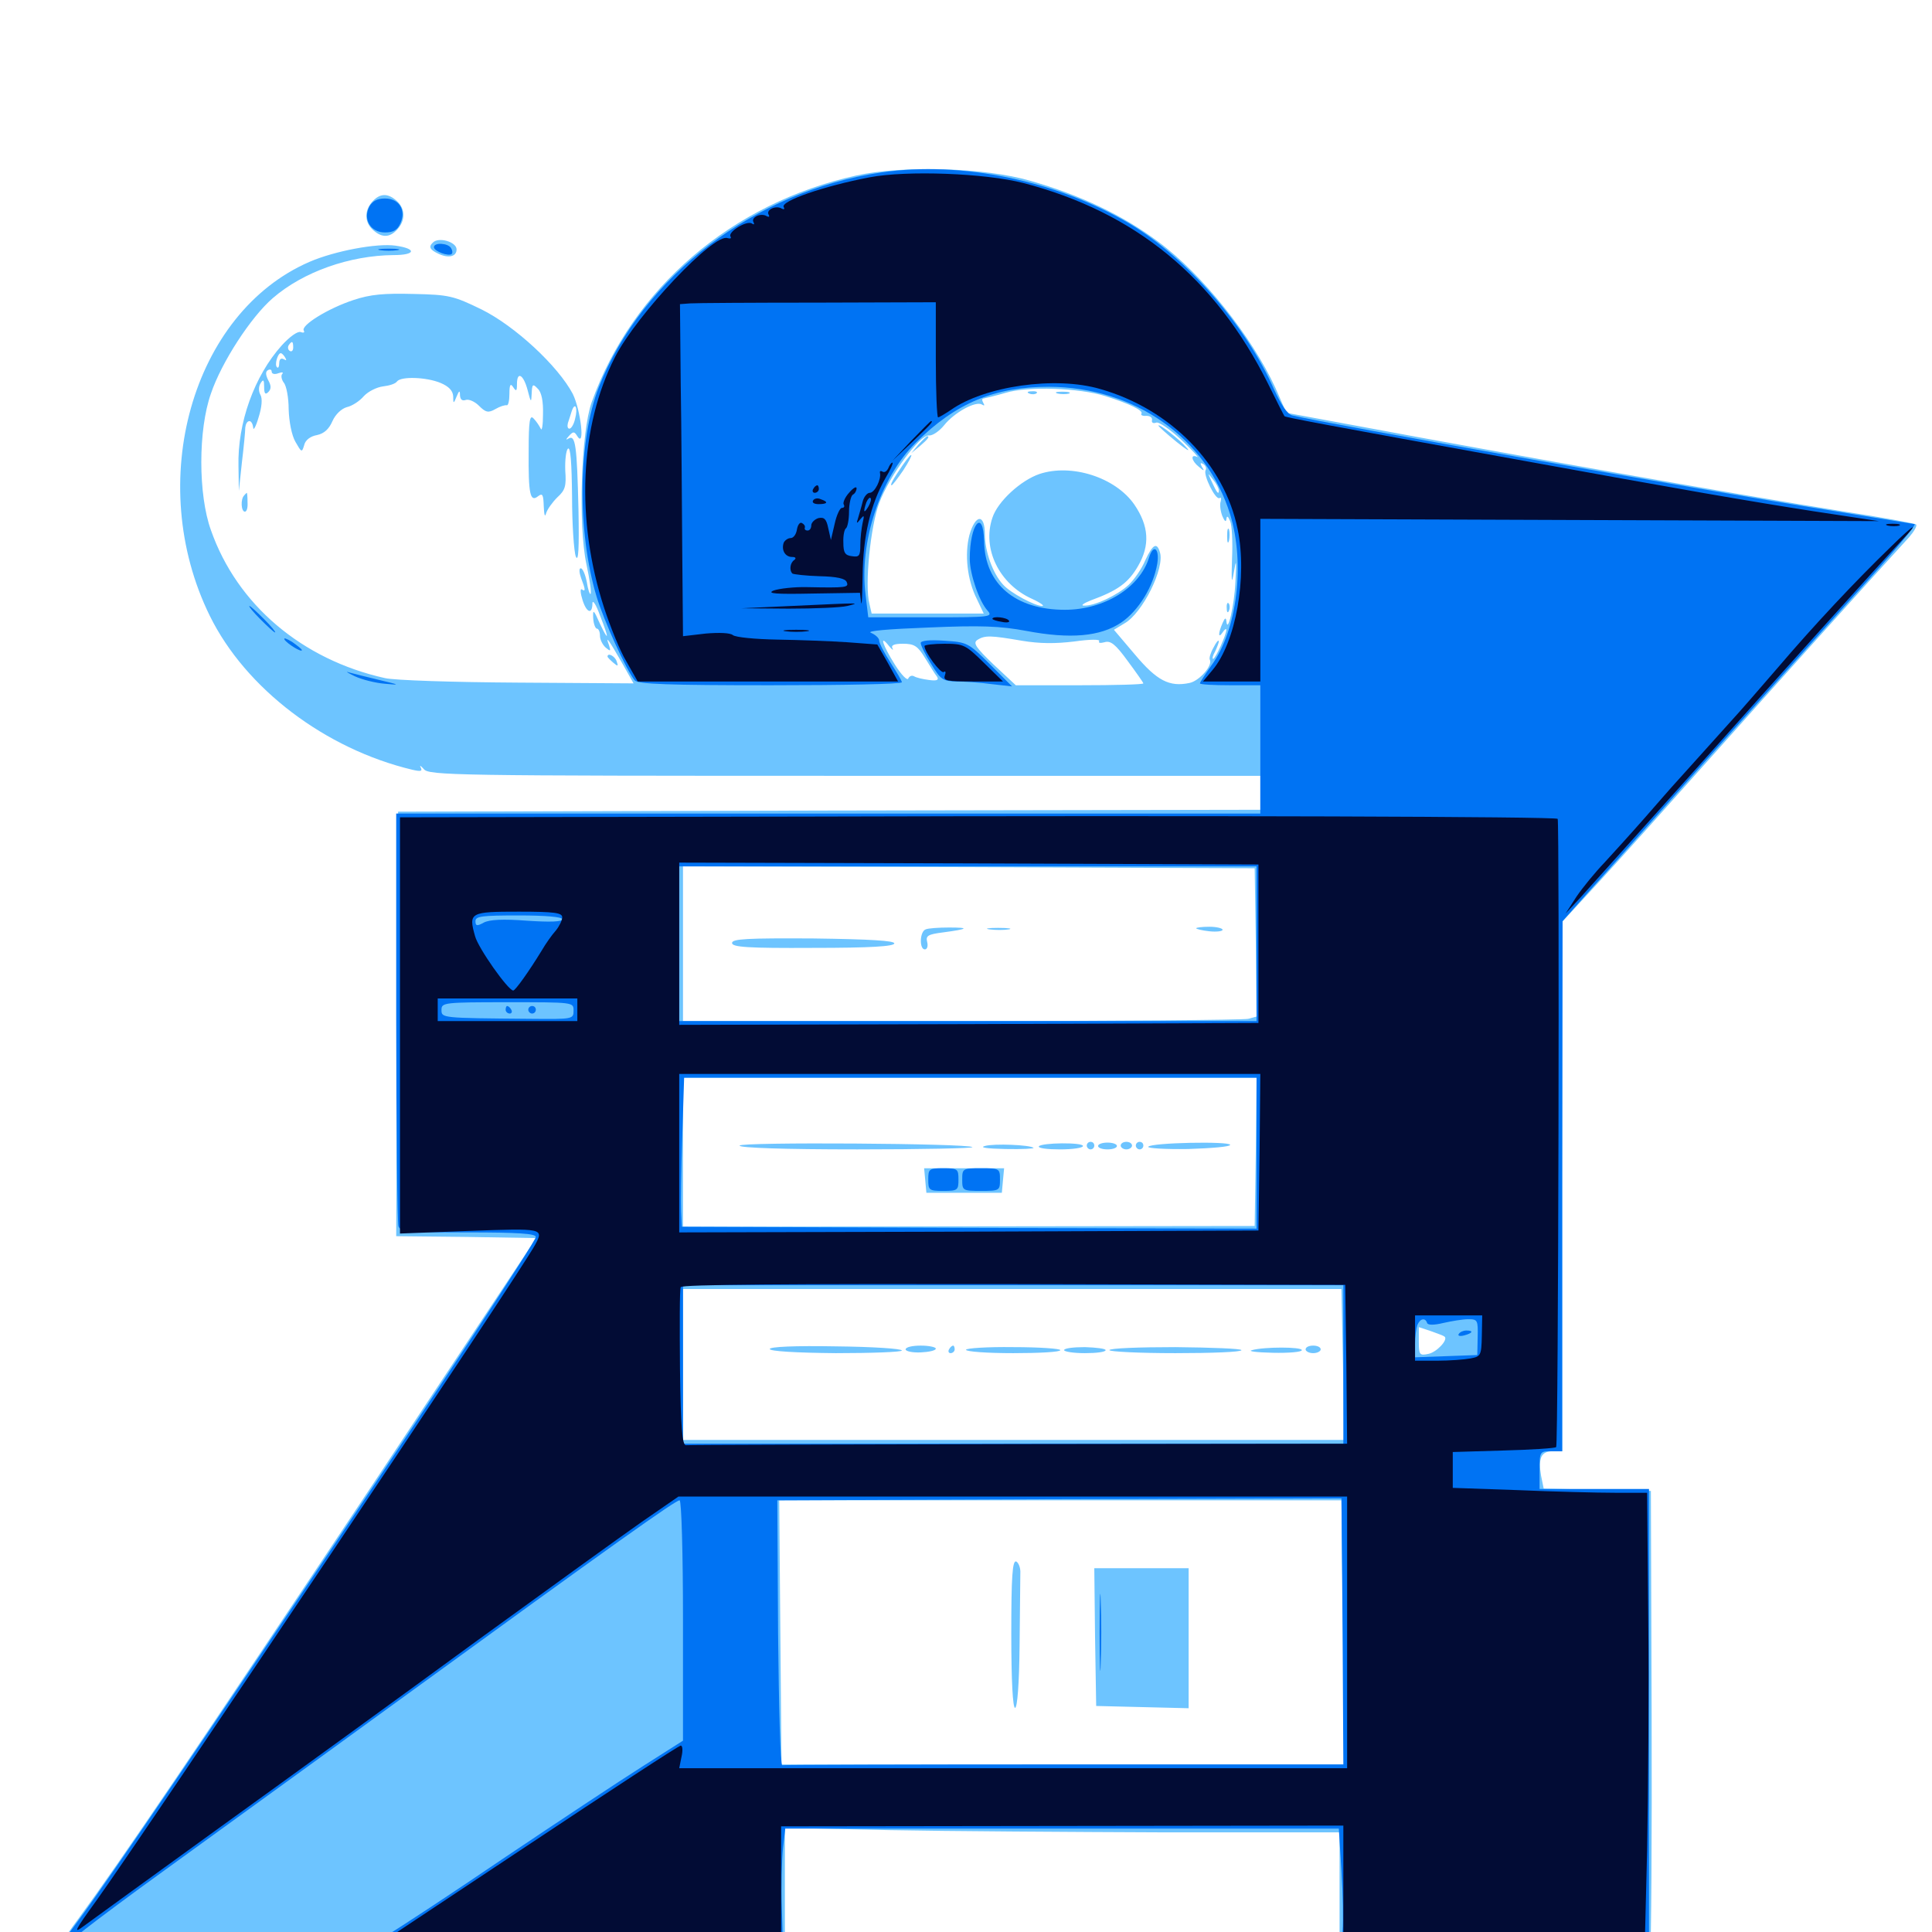 <svg xmlns="http://www.w3.org/2000/svg" viewBox="0 -1000 1000 1000">
	<path fill="#6dc4ff" d="M443.359 -909.18C378.711 -894.922 327.344 -850.781 306.25 -791.797C300.781 -776.562 299.219 -728.32 303.516 -708.008C305.273 -700 306.25 -692.969 305.664 -692.578C305.273 -692.188 304.297 -694.922 303.711 -698.828C302.93 -702.734 301.562 -705.859 300.586 -705.859C299.609 -705.859 299.805 -703.516 300.781 -700.781C303.125 -694.727 303.125 -693.555 301.172 -694.922C300.195 -695.508 300.391 -692.969 301.562 -689.258C303.711 -682.617 306.641 -681.836 306.641 -687.891C306.836 -689.648 308.594 -686.914 310.547 -681.445C315.43 -669.141 315.234 -667.188 310.352 -677.539C307.227 -684.57 306.836 -684.766 307.031 -680.078C307.227 -676.953 308.203 -674.609 308.984 -674.609C309.766 -674.609 310.547 -673.047 310.547 -670.898C310.547 -668.945 311.914 -666.211 313.477 -664.844C316.016 -662.695 316.211 -662.891 315.234 -666.016C313.086 -671.68 315.039 -668.945 321.875 -657.031L327.93 -646.289L267.969 -646.68C234.961 -646.875 204.102 -647.852 199.219 -649.023C156.25 -658.594 122.656 -687.109 109.18 -725.586C102.539 -743.945 102.539 -777.539 109.18 -796.289C114.648 -812.5 129.883 -835.938 141.211 -845.703C157.031 -859.375 181.055 -867.773 203.711 -867.969C215.234 -867.969 215.82 -871.289 204.688 -872.852C195.117 -874.219 173.242 -870.117 160.156 -864.453C99.414 -838.086 74.609 -750.391 108.594 -681.25C127.148 -643.555 168.359 -612.305 213.477 -601.562C217.773 -600.586 218.75 -600.781 217.773 -602.734C216.992 -604.102 217.773 -603.711 219.336 -601.953C221.875 -598.633 234.766 -598.438 437.305 -598.438H652.344V-589.648V-580.859L429.297 -580.469L206.055 -579.883L205.469 -470.117L205.078 -360.156L241.406 -359.766L277.539 -359.18L193.945 -233.203C102.734 -96.094 61.328 -35.156 40.82 -7.227C31.836 4.883 28.125 11.328 29.688 12.109C31.055 12.891 216.797 14.062 442.578 14.453L852.93 15.43L854.102 9.766C854.688 6.641 855.078 -48.242 854.883 -112.109L854.492 -228.32L826.758 -228.906L799.023 -229.492L797.656 -236.133C796.094 -245.312 797.656 -248.828 803.711 -248.828H808.594V-385.742V-522.852L826.758 -542.578C836.719 -553.32 863.281 -583.008 885.742 -608.203C919.531 -646.094 964.844 -696.484 988.086 -721.875C990.625 -724.805 992.383 -727.734 991.797 -728.516C991.211 -729.102 974.023 -732.227 953.711 -735.352C899.609 -743.945 788.867 -763.477 698.633 -780.273L665.82 -786.328L660.156 -799.219C647.852 -825.977 622.266 -858.008 599.609 -874.805C581.055 -888.672 559.18 -899.023 533.203 -906.445C509.766 -913.281 467.188 -914.453 443.359 -909.18ZM572.266 -794.922C584.766 -791.016 591.797 -787.5 590.82 -785.938C590.234 -785.156 591.406 -784.57 593.359 -784.766C595.117 -784.766 596.484 -783.984 596.289 -782.617C595.898 -781.25 596.875 -780.664 598.438 -781.25C599.805 -781.836 605.664 -777.734 611.523 -772.266C617.383 -766.797 620.898 -762.695 619.727 -763.477C616.016 -765.234 616.602 -761.523 620.508 -758.398C623.242 -756.055 623.633 -756.055 622.07 -758.398C621.094 -760.352 621.289 -760.742 622.852 -759.766C624.023 -758.984 624.609 -757.617 624.023 -756.641C622.656 -754.297 629.102 -741.016 631.25 -742.188C632.031 -742.773 632.227 -741.992 631.836 -740.43C631.25 -739.062 631.641 -735.742 632.617 -733.008C633.789 -730.273 634.57 -729.492 634.766 -731.25C634.961 -733.203 635.547 -733.008 636.719 -730.273C637.695 -728.125 638.086 -719.336 637.695 -710.742C637.305 -698.633 637.5 -697.07 638.672 -703.906C639.844 -711.133 640.039 -710.156 639.453 -698.828C638.867 -686.328 635.352 -671.484 634.766 -678.516C634.57 -680.469 633.984 -680.273 632.812 -677.539C630.469 -672.266 630.469 -669.141 632.812 -672.656C633.789 -674.219 634.766 -674.805 634.766 -674.023C634.766 -671.484 629.102 -658.984 627.93 -658.984C627.344 -658.984 627.734 -660.742 628.906 -662.695C629.883 -664.844 630.859 -667.188 630.859 -668.164C630.664 -668.945 629.492 -667.578 628.125 -664.844C626.562 -662.109 625.781 -659.375 626.172 -658.594C627.93 -655.664 620.703 -647.461 615.625 -646.484C605.273 -644.336 598.828 -647.656 587.5 -661.133L576.562 -674.023L582.031 -677.344C591.406 -682.617 602.93 -706.055 600.391 -714.062C598.828 -719.531 596.68 -718.359 592.773 -709.961C591.016 -705.664 587.109 -700 584.18 -697.266C578.516 -691.992 566.602 -686.328 561.133 -686.523C559.18 -686.523 560.742 -687.695 564.648 -689.258C578.516 -694.336 583.984 -698.242 589.062 -707.031C595.312 -717.773 594.727 -727.734 587.109 -738.867C577.344 -752.93 554.688 -760.156 538.086 -754.688C528.32 -751.367 516.406 -740.43 513.672 -732.031C508.203 -716.016 517.188 -697.656 534.18 -690.039C538.477 -688.086 540.82 -686.328 539.453 -686.328C535.742 -686.328 522.852 -693.164 519.141 -697.461C513.867 -703.125 509.766 -714.648 509.766 -723.438C509.766 -734.18 504.883 -733.984 501.758 -723.047C499.219 -713.086 500.586 -699.805 505.664 -689.844L509.18 -682.422H480.273H451.172L450 -687.5C447.461 -697.07 450.586 -727.734 455.078 -739.648C460.352 -753.711 476.367 -775.391 480.859 -774.609C482.617 -774.414 486.133 -776.758 488.672 -779.883C493.945 -786.523 505.078 -792.578 508.203 -790.625C509.57 -789.844 509.766 -790.039 508.984 -791.406C508.203 -792.773 508.203 -793.75 509.18 -793.75C509.961 -793.945 515.234 -795.117 520.508 -796.68C532.031 -800.195 558.984 -799.219 572.266 -794.922ZM488.281 -781.25C488.281 -782.812 486.719 -781.836 484.18 -778.711C481.641 -775.586 481.836 -775.391 484.961 -777.93C486.719 -779.297 488.281 -780.859 488.281 -781.25ZM630.859 -746.094C630.859 -743.75 629.883 -744.727 627.148 -750.781C625 -755.469 625 -755.469 627.734 -751.953C629.492 -749.805 630.859 -747.266 630.859 -746.094ZM528.906 -668.359C538.281 -666.797 546.289 -666.797 556.055 -667.969C564.258 -669.141 569.531 -669.141 568.945 -668.164C568.359 -667.188 569.531 -666.992 571.68 -667.578C574.805 -668.555 577.344 -666.602 583.594 -658.008C588.086 -651.953 591.797 -646.68 591.797 -646.289C591.797 -645.703 576.953 -645.312 558.789 -645.312H525.781L514.258 -656.055C505.078 -664.844 503.516 -667.188 505.859 -668.75C509.766 -671.289 512.891 -671.094 528.906 -668.359ZM461.914 -664.453C461.133 -666.016 462.695 -666.797 467.383 -666.797C473.242 -666.797 475 -665.625 478.711 -659.57C481.25 -655.469 483.984 -650.977 484.961 -649.805C486.133 -648.047 484.961 -647.461 480.859 -648.047C477.734 -648.438 474.219 -649.219 473.047 -650C471.875 -650.586 470.703 -650 470.117 -648.828C469.727 -647.461 466.602 -650.586 463.281 -655.859C456.836 -666.016 454.883 -672.266 460.156 -665.625C461.719 -663.672 462.695 -663.086 461.914 -664.453ZM650 -512.305L650.391 -473.828L646.094 -472.656C643.555 -472.07 576.758 -471.484 497.656 -471.484H353.516V-511.523V-551.562L501.562 -551.172L649.414 -550.586ZM251.953 -525.391C251.953 -526.953 248.242 -526.172 247.07 -524.219C246.484 -523.047 247.266 -522.852 248.828 -523.438C250.586 -524.023 251.953 -525 251.953 -525.391ZM289.062 -524.609C289.062 -525.391 286.523 -526.172 283.203 -526.172C280.078 -526.172 277.344 -525.781 277.344 -525.391C277.344 -525 280.078 -524.219 283.203 -523.828C286.523 -523.242 289.062 -523.633 289.062 -524.609ZM650 -403.906L649.414 -365.43L501.562 -365.234L353.516 -365.039V-403.711V-442.188H501.953H650.391ZM695.117 -293.75L695.703 -254.688H524.609H353.516V-293.75V-332.812H524.023H694.336ZM747.656 -308.203C749.805 -306.641 743.555 -300 739.258 -299.219C734.766 -298.242 734.375 -298.828 734.375 -305.664V-313.086L740.82 -310.938C744.141 -309.766 747.266 -308.594 747.656 -308.203ZM695.117 -155.078L695.898 -86.719H550.195H404.492L403.906 -155.078L403.32 -223.438H548.828H694.336ZM604.102 -51.562H693.359V-22.266V7.031L549.805 7.422L406.25 8.008V-23.047V-53.906L460.547 -52.734C490.234 -52.148 554.883 -51.758 604.102 -51.562ZM532.812 -796.289C531.25 -796.875 531.836 -797.461 533.984 -797.461C536.133 -797.656 537.305 -797.07 536.523 -796.484C535.938 -795.898 534.18 -795.703 532.812 -796.289ZM547.461 -796.289C545.508 -796.875 546.68 -797.266 549.805 -797.266C553.125 -797.266 554.492 -796.875 553.32 -796.289C551.953 -795.898 549.219 -795.898 547.461 -796.289ZM599.609 -779.688C599.609 -779.297 603.711 -775.586 608.984 -771.289C614.062 -767.188 616.406 -765.82 614.258 -768.164C610.547 -772.656 599.609 -781.055 599.609 -779.688ZM475.391 -769.922L471.68 -765.43L476.172 -769.141C480.273 -772.656 481.445 -774.219 479.883 -774.219C479.492 -774.219 477.539 -772.266 475.391 -769.922ZM467.188 -759.18C462.109 -751.758 460.547 -748.828 461.523 -748.828C461.914 -748.828 464.648 -752.344 467.578 -756.641C473.242 -765.43 473.047 -767.578 467.188 -759.18ZM635.156 -722.461C635.156 -719.336 635.547 -718.164 636.133 -720.117C636.523 -721.875 636.523 -724.609 636.133 -725.977C635.547 -727.148 635.156 -725.781 635.156 -722.461ZM634.961 -685.156C634.961 -683.008 635.547 -682.422 636.133 -683.984C636.719 -685.352 636.523 -687.109 635.938 -687.695C635.352 -688.477 634.766 -687.305 634.961 -685.156ZM479.102 -518.945C475.977 -517.773 475.781 -508.594 478.711 -508.594C479.883 -508.594 480.469 -510.352 479.883 -512.5C479.102 -515.625 480.273 -516.406 488.086 -517.383C501.172 -519.141 502.148 -519.922 491.211 -519.922C485.938 -519.922 480.273 -519.531 479.102 -518.945ZM512.305 -518.945C509.18 -519.336 511.328 -519.727 516.602 -519.727C522.07 -519.727 524.414 -519.336 522.07 -518.945C519.531 -518.555 515.234 -518.555 512.305 -518.945ZM619.141 -519.531C619.141 -519.922 622.266 -520.312 625.977 -520.312C629.688 -520.312 632.812 -519.531 632.812 -518.75C632.812 -517.969 629.688 -517.578 625.977 -517.969C622.266 -518.359 619.141 -519.141 619.141 -519.531ZM378.906 -511.914C378.906 -509.766 386.914 -509.18 420.898 -509.375C450.586 -509.375 462.891 -510.156 462.891 -511.719C462.891 -513.086 450.586 -513.867 420.898 -514.258C386.719 -514.453 378.906 -514.062 378.906 -511.914ZM382.812 -407.031C382.812 -408.984 501.367 -408.203 503.32 -406.25C504.102 -405.664 477.148 -405.078 443.75 -405.078C406.055 -405.078 382.812 -405.859 382.812 -407.031ZM509.766 -406.836C514.453 -408.203 533.398 -407.422 534.961 -405.859C535.352 -405.469 528.906 -405.078 520.312 -405.273C510.742 -405.469 506.836 -406.055 509.766 -406.836ZM537.695 -406.641C537.305 -405.664 542.188 -405.078 548.633 -405.078C555.273 -405.078 560.547 -405.859 560.547 -406.836C560.547 -408.789 539.062 -408.594 537.695 -406.641ZM562.5 -407.031C562.5 -406.055 563.477 -405.078 564.453 -405.078C565.625 -405.078 566.406 -406.055 566.406 -407.031C566.406 -408.203 565.625 -408.984 564.453 -408.984C563.477 -408.984 562.5 -408.203 562.5 -407.031ZM568.359 -406.836C568.359 -405.859 570.508 -405.078 573.242 -405.078C575.977 -405.078 578.125 -405.859 578.125 -406.836C578.125 -407.812 575.977 -408.594 573.242 -408.594C570.508 -408.594 568.359 -407.812 568.359 -406.836ZM580.078 -407.031C580.078 -406.055 581.445 -405.078 583.008 -405.078C584.57 -405.078 585.938 -406.055 585.938 -407.031C585.938 -408.203 584.57 -408.984 583.008 -408.984C581.445 -408.984 580.078 -408.203 580.078 -407.031ZM587.891 -407.031C587.891 -406.055 588.867 -405.078 589.844 -405.078C591.016 -405.078 591.797 -406.055 591.797 -407.031C591.797 -408.203 591.016 -408.984 589.844 -408.984C588.867 -408.984 587.891 -408.203 587.891 -407.031ZM594.336 -406.445C595.703 -408.594 636.719 -409.375 636.719 -407.422C636.719 -406.445 626.953 -405.664 615.039 -405.273C603.125 -405.078 593.75 -405.664 594.336 -406.445ZM478.906 -389.062L479.492 -382.617H499.023H518.555L519.141 -389.062L519.727 -395.312H499.023H478.32ZM398.438 -301.758C398.438 -300.586 411.914 -299.805 432.617 -299.609C451.367 -299.609 466.797 -300.195 466.797 -300.977C466.797 -301.953 451.367 -302.93 432.617 -303.125C411.523 -303.516 398.438 -302.93 398.438 -301.758ZM468.75 -301.562C468.75 -300.586 472.266 -299.805 476.562 -300C480.859 -300.195 484.375 -300.977 484.375 -301.953C484.375 -302.734 480.859 -303.516 476.562 -303.516C472.266 -303.516 468.75 -302.734 468.75 -301.562ZM491.211 -301.562C490.625 -300.586 491.016 -299.609 491.992 -299.609C493.164 -299.609 494.141 -300.586 494.141 -301.562C494.141 -302.734 493.75 -303.516 493.359 -303.516C492.773 -303.516 491.797 -302.734 491.211 -301.562ZM500 -301.367C500 -300.391 510.938 -299.609 524.414 -299.609C537.891 -299.609 548.828 -300.195 548.828 -301.172C548.828 -301.953 537.891 -302.734 524.414 -302.734C510.938 -302.93 500 -302.148 500 -301.367ZM550.781 -301.172C550.781 -300.391 555.664 -299.609 561.523 -299.609C567.383 -299.609 572.266 -300.195 572.266 -301.172C572.266 -301.953 567.383 -302.539 561.523 -302.734C555.664 -302.734 550.781 -302.148 550.781 -301.172ZM574.219 -301.172C574.219 -300.391 589.648 -299.609 608.398 -299.609C627.148 -299.609 642.578 -300.195 642.578 -301.172C642.578 -301.953 627.148 -302.539 608.398 -302.734C589.648 -302.734 574.219 -302.148 574.219 -301.172ZM648.047 -301.172C645.508 -300.586 650.391 -300 658.789 -299.805C666.992 -299.609 673.828 -300.195 673.828 -301.172C673.828 -302.93 654.297 -302.93 648.047 -301.172ZM675.781 -301.562C675.781 -300.586 677.539 -299.609 679.688 -299.609C681.836 -299.609 683.594 -300.586 683.594 -301.562C683.594 -302.734 681.836 -303.516 679.688 -303.516C677.539 -303.516 675.781 -302.734 675.781 -301.562ZM523.438 -154.297C523.438 -130.078 524.219 -116.016 525.391 -116.016C526.562 -116.016 527.539 -128.32 527.734 -148.242C527.93 -166.016 528.125 -182.812 528.125 -185.742C528.32 -188.477 527.148 -191.211 525.977 -191.797C524.023 -192.383 523.438 -183.984 523.438 -154.297ZM566.797 -152.734L567.383 -116.992L591.406 -116.406L615.234 -115.82V-152.148V-188.281H590.82H566.406ZM192.773 -895.703C188.477 -891.016 188.672 -884.961 192.969 -881.055C197.656 -876.758 201.758 -876.953 205.664 -881.25C209.961 -885.938 209.766 -891.992 205.469 -895.898C200.781 -900.195 196.68 -900 192.773 -895.703ZM224.023 -874.414C221.68 -872.266 222.461 -870.703 227.148 -868.555C232.227 -866.211 236.328 -867.188 236.328 -870.898C236.328 -874.805 226.953 -877.539 224.023 -874.414ZM183.008 -844.727C169.922 -840.43 155.664 -831.641 157.227 -828.906C157.812 -827.93 157.227 -827.539 155.664 -828.125C154.102 -828.711 150 -825.781 145.898 -821.289C131.641 -805.469 122.852 -781.055 123.438 -758.594L123.633 -745.898L125.195 -760.547C126.172 -768.555 126.953 -776.758 126.953 -778.711C127.148 -780.469 127.93 -782.031 129.102 -782.031C130.078 -782.031 130.859 -780.469 131.055 -778.711C131.055 -776.758 132.422 -779.102 133.789 -783.789C135.547 -789.258 135.938 -793.75 134.766 -795.703C133.789 -797.461 133.789 -800 134.961 -801.758C136.328 -803.906 136.719 -803.32 136.719 -799.805C136.719 -796.289 137.305 -795.508 138.867 -797.07C140.43 -798.633 140.43 -800.391 138.867 -803.125C137.5 -805.859 137.305 -807.617 138.672 -808.398C139.648 -808.984 140.625 -808.789 140.625 -807.617C140.625 -806.445 142.188 -806.055 144.141 -806.836C145.898 -807.422 146.875 -807.422 146.094 -806.445C145.312 -805.664 145.703 -803.516 146.875 -801.953C148.242 -800.391 149.414 -794.141 149.414 -788.086C149.609 -781.836 150.977 -774.609 152.93 -771.289C156.055 -765.82 156.25 -765.625 157.422 -769.531C158.008 -772.266 160.742 -774.219 164.062 -774.805C167.773 -775.586 170.312 -777.93 172.07 -782.031C173.633 -785.547 176.758 -788.477 179.492 -789.258C182.227 -789.844 186.133 -792.383 188.281 -794.922C190.625 -797.461 195.117 -799.609 198.242 -800C201.562 -800.391 204.688 -801.367 205.469 -802.539C207.422 -805.273 220.703 -804.883 228.125 -801.758C232.227 -800 234.375 -797.852 234.57 -794.922C234.57 -791.016 234.766 -790.82 236.328 -794.727C237.695 -798.047 238.086 -798.047 238.086 -795.312C238.281 -793.164 239.258 -792.383 241.016 -792.969C242.578 -793.555 245.703 -792.188 247.852 -790.039C251.367 -786.523 252.734 -786.133 256.445 -788.281C258.789 -789.648 261.328 -790.43 262.305 -790.234C263.086 -790.039 263.672 -792.773 263.672 -796.094C263.672 -800.977 264.258 -801.758 265.625 -799.609C267.188 -797.266 267.578 -797.461 267.578 -801.172C267.578 -808.008 270.898 -806.25 273.047 -798.242C274.805 -791.406 275 -791.406 275.195 -796.289C275.391 -801.172 275.781 -801.562 278.32 -798.828C280.273 -797.07 281.25 -792.383 281.055 -785.547C281.055 -779.883 280.469 -776.562 279.883 -778.125C279.102 -779.688 277.539 -782.031 276.172 -783.398C274.219 -785.547 273.633 -782.227 273.633 -766.406C273.438 -744.141 274.414 -739.844 278.516 -743.164C280.859 -744.922 281.25 -743.945 281.445 -737.891C281.641 -733.594 282.031 -732.031 282.617 -734.18C283.203 -736.328 285.938 -740.039 288.477 -742.578C292.578 -746.289 293.164 -748.438 292.578 -756.445C292.383 -761.719 292.969 -766.797 293.945 -767.773C295.312 -768.945 295.898 -760.547 296.094 -743.164C296.094 -728.516 297.07 -714.453 298.047 -711.914C299.414 -708.789 299.805 -716.211 299.414 -736.328C298.633 -769.531 297.852 -775 294.336 -773.047C292.773 -772.07 292.773 -772.461 294.531 -774.414C296.68 -776.758 297.266 -776.758 298.828 -774.219C302.93 -767.773 300.586 -787.695 296.484 -796.094C288.867 -810.547 266.602 -831.25 249.219 -839.844C234.766 -846.875 232.422 -847.461 214.062 -847.852C198.828 -848.242 191.797 -847.656 183.008 -844.727ZM151.758 -820.117C151.758 -818.555 150.977 -817.773 150 -818.359C149.023 -818.945 148.828 -820.312 149.414 -821.289C151.172 -823.828 151.758 -823.438 151.758 -820.117ZM147.656 -814.844C148.438 -813.477 148.242 -813.281 146.875 -814.062C145.508 -814.844 144.531 -814.062 144.531 -812.109C144.531 -810.156 143.945 -809.18 143.359 -809.961C141.992 -811.133 143.75 -817.188 145.312 -817.188C145.898 -817.188 146.875 -816.211 147.656 -814.844ZM297.656 -783.203C297.07 -780.469 295.703 -778.125 294.727 -778.125C293.75 -778.125 293.555 -779.492 293.945 -781.055C294.531 -782.617 295.312 -785.352 295.898 -787.109C297.656 -792.383 299.219 -788.867 297.656 -783.203ZM126.367 -743.555C124.414 -741.602 124.805 -735.156 126.758 -735.156C127.734 -735.156 128.32 -737.305 128.125 -740.039C128.125 -742.773 127.93 -744.922 127.734 -744.922C127.734 -744.922 126.953 -744.336 126.367 -743.555ZM314.453 -660.156C314.453 -659.766 315.82 -658.398 317.383 -657.031C319.922 -654.883 320.117 -655.078 319.141 -657.812C318.164 -660.547 314.453 -662.305 314.453 -660.156Z"/>
	<path fill="#0073f3" d="M456.25 -910.742C390.82 -901.172 332.812 -857.227 309.961 -799.609C299.219 -772.266 298.633 -725 308.789 -691.211C312.695 -678.32 324.219 -653.125 328.516 -647.852C330.078 -645.898 346.484 -645.312 398.633 -645.312C436.133 -645.312 466.797 -645.898 466.797 -646.875C466.797 -647.656 464.062 -652.148 460.938 -657.031C457.812 -661.914 455.078 -666.992 455.078 -668.359C455.078 -669.727 453.125 -671.484 450.781 -672.461C448.242 -673.438 459.766 -674.414 480.469 -675.195C507.617 -676.367 517.773 -675.977 531.25 -673.438C553.906 -669.141 569.531 -670.508 580.273 -677.734C589.258 -683.789 597.07 -696.484 599.023 -708.398C600.195 -716.406 596.875 -718.555 594.727 -711.328C589.844 -695.703 571.484 -684.375 551.172 -684.375C525.586 -684.375 509.766 -697.656 509.375 -719.727C508.984 -737.305 501.953 -728.906 501.953 -710.742C501.953 -702.93 506.836 -688.672 511.133 -683.984C514.062 -680.664 512.891 -680.469 481.836 -680.469H449.414L448.047 -691.797C444.531 -719.141 455.469 -752.539 474.023 -770.898C494.727 -791.406 514.844 -799.805 542.969 -799.805C587.305 -799.609 624.414 -773.438 636.719 -733.789C644.531 -708.203 640.43 -673.828 626.953 -655.469C623.828 -650.977 621.094 -646.875 621.094 -646.289C621.094 -645.703 628.125 -645.312 636.719 -645.312H652.344V-612.109V-578.906H428.711H205.078V-473.633C205.078 -415.625 205.664 -366.992 206.25 -365.234C207.227 -362.5 212.305 -362.109 242.383 -362.109C267.773 -362.109 277.344 -361.523 277.344 -359.766C277.344 -355.273 69.727 -44.922 40.625 -6.055C34.375 2.344 29.297 9.766 29.297 10.547C29.297 11.328 112.109 12.109 213.477 12.305C314.648 12.695 500 13.281 625.586 13.867L853.516 14.648V-107.227V-229.297H825.195H796.875V-239.062C796.875 -248.633 797.07 -248.828 802.734 -248.828H808.594V-386.133L808.789 -523.242L822.852 -539.062C830.664 -547.656 857.617 -577.93 883.008 -606.445C908.398 -634.766 943.555 -673.828 960.938 -693.164C978.516 -712.305 991.992 -728.32 991.016 -728.711C990.039 -728.906 969.531 -732.227 945.312 -736.133C887.891 -745.117 685.547 -780.859 668.945 -784.961C666.406 -785.547 663.086 -790.43 659.375 -798.633C644.922 -831.445 614.062 -866.797 584.766 -884.18C547.07 -906.445 497.656 -916.797 456.25 -910.742ZM401.367 -677.539C402.539 -677.93 399.219 -678.32 394.141 -678.32C388.867 -678.516 384.766 -677.734 384.766 -676.953C384.766 -675.586 396.875 -675.977 401.367 -677.539ZM436.133 -675.195C440.625 -675.586 436.914 -675.977 427.734 -675.977C418.555 -675.977 414.844 -675.586 419.531 -675.195C424.023 -674.805 431.445 -674.805 436.133 -675.195ZM650.391 -511.523V-471.484H500.977H351.562V-511.523V-551.562H500.977H650.391ZM291.016 -524.219C291.016 -522.852 284.766 -522.656 272.852 -523.438C260.352 -524.414 253.32 -524.023 250.391 -522.461C246.875 -520.508 246.094 -520.703 246.094 -523.242C246.094 -525.781 249.609 -526.172 268.555 -526.172C282.617 -526.172 291.016 -525.391 291.016 -524.219ZM296.875 -476.953C296.875 -472.461 296.484 -472.461 274.805 -472.656C228.125 -473.047 228.516 -473.047 228.516 -477.344C228.516 -481.055 229.883 -481.25 262.695 -481.25C296.875 -481.25 296.875 -481.25 296.875 -476.953ZM650.391 -403.125V-364.062L501.758 -364.453L352.93 -365.039L352.539 -372.852C352.344 -377.148 352.539 -394.531 353.125 -411.523L354.102 -442.188H502.344H650.391ZM695.312 -293.75V-252.734H524.414H353.516V-293.75V-334.766H524.414H695.312ZM738.672 -315.234C739.062 -314.062 742.188 -314.062 747.07 -315.234C751.367 -316.211 757.227 -317.188 759.961 -317.188C764.844 -317.188 765.039 -316.602 764.844 -308.008L764.648 -298.633L748.438 -298.047L732.422 -297.461V-304.297C732.422 -308.008 733.008 -312.305 733.594 -314.062C734.961 -317.578 737.695 -318.164 738.672 -315.234ZM694.922 -155.664L695.312 -86.719H550.781C471.289 -86.719 405.664 -86.523 404.883 -86.328C403.906 -85.938 403.125 -116.797 402.734 -154.492L402.344 -223.438L543.359 -224.023C621.094 -224.219 686.719 -224.414 689.453 -224.414H694.336ZM353.516 -161.328V-99.023L332.617 -85.742C320.898 -78.32 289.062 -57.227 261.719 -38.867C234.375 -20.312 206.25 -1.758 199.219 2.344L186.523 9.961L109.375 8.984L32.227 8.008L43.945 -1.367C50.391 -6.445 68.75 -20.117 84.766 -31.641C100.586 -43.164 154.688 -82.227 204.883 -118.75C318.75 -201.562 349.609 -223.438 351.758 -223.438C352.734 -223.438 353.516 -196.289 353.516 -161.328ZM694.336 -31.641C695.117 -19.531 695.312 -5.664 694.922 -0.781L694.336 8.008H549.805H405.273L404.688 -12.5C404.297 -23.828 404.688 -37.695 405.273 -43.359L406.445 -53.516H549.805H692.969ZM261.719 -477.344C261.719 -476.367 262.695 -475.391 263.867 -475.391C264.844 -475.391 265.234 -476.367 264.648 -477.344C264.062 -478.516 263.086 -479.297 262.5 -479.297C262.109 -479.297 261.719 -478.516 261.719 -477.344ZM273.438 -477.344C273.438 -476.367 274.414 -475.391 275.391 -475.391C276.562 -475.391 277.344 -476.367 277.344 -477.344C277.344 -478.516 276.562 -479.297 275.391 -479.297C274.414 -479.297 273.438 -478.516 273.438 -477.344ZM480.469 -389.453C480.469 -383.984 480.859 -383.594 488.281 -383.594C495.703 -383.594 496.094 -383.984 496.094 -389.453C496.094 -394.922 495.703 -395.312 488.281 -395.312C480.859 -395.312 480.469 -394.922 480.469 -389.453ZM498.047 -389.453C498.047 -383.789 498.242 -383.594 507.812 -383.594C517.383 -383.594 517.578 -383.789 517.578 -389.453C517.578 -395.117 517.383 -395.312 507.812 -395.312C498.242 -395.312 498.047 -395.117 498.047 -389.453ZM755.078 -309.57C754.297 -308.594 755.664 -308.203 757.812 -308.789C762.305 -309.961 762.891 -311.328 758.984 -311.328C757.422 -311.328 755.664 -310.547 755.078 -309.57ZM569.141 -155.078C569.141 -137.305 569.531 -130.078 569.727 -139.062C570.117 -147.852 570.117 -162.305 569.727 -171.289C569.531 -180.078 569.141 -172.852 569.141 -155.078ZM191.211 -893.164C187.695 -886.523 191.797 -879.688 199.219 -879.688C203.516 -879.688 205.664 -880.859 207.227 -884.375C210.352 -891.211 206.641 -897.266 199.219 -897.266C195.312 -897.266 192.773 -895.898 191.211 -893.164ZM224.609 -872.07C224.609 -869.922 232.227 -867.188 233.789 -868.555C234.375 -869.141 234.18 -870.508 233.398 -871.68C231.836 -874.219 224.609 -874.609 224.609 -872.07ZM196.875 -870.508C194.336 -870.898 196.289 -871.289 201.172 -871.289C206.055 -871.289 208.008 -870.898 205.664 -870.508C203.125 -870.117 199.219 -870.117 196.875 -870.508ZM134.766 -679.492C138.477 -675.781 141.797 -672.656 142.383 -672.656C142.969 -672.656 140.43 -675.781 136.719 -679.492C133.008 -683.203 129.688 -686.328 129.102 -686.328C128.516 -686.328 131.055 -683.203 134.766 -679.492ZM147.266 -668.945C148.633 -666.797 156.25 -662.109 156.25 -663.477C156.25 -664.062 153.906 -665.82 151.172 -667.773C148.242 -669.531 146.68 -670.117 147.266 -668.945ZM476.562 -667.188C476.562 -666.016 478.906 -661.133 482.031 -656.25C486.914 -648.242 487.891 -647.461 495.117 -647.266C499.414 -647.266 507.617 -646.68 513.281 -645.898L523.828 -644.727L512.305 -656.25C501.172 -667.383 500.586 -667.578 488.867 -668.359C481.055 -668.945 476.562 -668.359 476.562 -667.188ZM183.594 -650C187.305 -648.242 194.336 -646.484 199.219 -646.094C207.422 -645.312 207.031 -645.508 196.289 -648.047C189.844 -649.609 182.812 -651.367 180.664 -651.953C178.516 -652.734 179.883 -651.758 183.594 -650Z"/>
	<path fill="#020c35" d="M450 -908.203C426.562 -903.711 403.711 -895.898 405.664 -892.773C406.25 -891.797 405.859 -891.406 404.688 -891.992C401.758 -893.945 396.289 -891.406 397.852 -888.867C398.438 -887.891 398.047 -887.5 396.875 -888.086C393.945 -890.039 388.477 -887.5 390.039 -884.961C390.625 -883.789 390.234 -883.594 389.062 -884.375C386.328 -885.938 376.562 -879.883 378.125 -877.539C378.711 -876.562 377.93 -876.367 376.562 -876.758C369.531 -879.492 329.688 -837.305 318.359 -815.234C300 -779.297 297.852 -731.055 312.695 -685.352C315.82 -675.781 320.898 -663.086 324.219 -657.617L330.078 -647.266H397.461H464.844L459.57 -656.836L454.102 -666.406L438.477 -667.578C429.883 -668.164 413.672 -668.75 402.344 -668.945C391.016 -669.141 380.664 -670.117 379.297 -671.289C377.93 -672.461 372.07 -672.656 365.234 -672.07L353.516 -670.703L353.125 -715.234C352.93 -739.648 352.734 -778.32 352.344 -801.172L351.953 -842.578L357.227 -842.969C359.961 -843.164 389.844 -843.359 423.242 -843.359L484.375 -843.555V-813.867C484.375 -797.461 484.961 -783.984 485.547 -783.984C486.133 -783.984 489.062 -785.742 491.992 -787.695C509.57 -800.195 546.289 -805.469 569.531 -798.633C605.859 -788.281 633.789 -759.766 640.625 -725.977C645.703 -701.367 639.648 -667.383 627.539 -653.125L622.656 -647.266H637.5H652.344V-689.258V-731.445L812.5 -730.859L972.461 -730.273L938.867 -735.352C906.25 -740.43 870.898 -746.484 783.203 -762.5C689.258 -779.492 665.234 -783.984 664.844 -784.57C664.648 -784.766 660.742 -792.383 656.25 -801.562C628.906 -856.25 587.5 -890.234 529.688 -905.273C509.961 -910.352 469.336 -911.914 450 -908.203ZM469.336 -907.617C470.508 -908.203 469.531 -908.594 466.797 -908.594C464.062 -908.594 463.086 -908.203 464.453 -907.617C465.625 -907.227 467.969 -907.227 469.336 -907.617ZM471.68 -771.875L461.914 -761.523L472.266 -771.289C481.641 -780.273 483.398 -782.031 481.836 -782.031C481.641 -782.031 476.953 -777.344 471.68 -771.875ZM459.766 -757.617C458.984 -756.055 457.812 -755.273 456.836 -755.859C455.859 -756.445 455.273 -756.25 455.469 -755.273C456.25 -751.953 452.734 -744.922 450.195 -744.922C448.828 -744.922 447.07 -742.773 446.484 -740.234C445.898 -737.695 444.727 -733.984 444.141 -731.836C443.164 -728.906 443.359 -728.711 445.312 -731.25C447.266 -733.594 447.461 -733.398 446.484 -729.297C445.898 -726.562 445.312 -721.484 445.312 -717.969C445.312 -712.305 444.727 -711.523 441.016 -712.109C437.305 -712.5 436.523 -714.062 436.523 -719.141C436.328 -722.852 437.109 -726.172 437.891 -726.562C438.672 -727.148 439.453 -731.055 439.453 -735.156C439.453 -739.258 440.43 -743.359 441.406 -743.945C442.578 -744.531 443.359 -746.094 443.359 -747.266C443.359 -748.438 441.602 -747.461 439.453 -744.922C437.305 -742.578 436.133 -739.648 436.719 -738.867C437.305 -737.891 436.914 -737.109 435.742 -737.109C434.766 -737.109 433.008 -733.398 432.031 -728.906L430.078 -720.508L428.711 -726.562C427.734 -731.445 426.562 -732.422 423.633 -731.836C421.68 -731.25 419.922 -729.492 419.922 -728.125C419.922 -726.562 419.141 -725.391 417.969 -725.391C416.992 -725.391 416.211 -725.977 416.602 -726.953C416.797 -727.734 416.211 -728.711 415.039 -729.297C414.062 -729.883 412.891 -728.32 412.5 -725.977C412.109 -723.438 410.742 -721.484 409.18 -721.484C407.812 -721.484 406.25 -720.312 405.664 -719.141C404.297 -715.234 406.445 -711.719 409.961 -711.719C411.719 -711.719 412.305 -711.133 411.133 -710.156C408.984 -708.789 408.398 -704.883 410.156 -703.125C410.742 -702.734 417.188 -701.953 424.219 -701.758C433.008 -701.562 437.695 -700.586 438.281 -698.633C439.453 -695.898 437.891 -695.703 417.969 -696.094C410.938 -696.289 403.125 -695.312 400.391 -694.336C396.68 -692.773 401.562 -692.383 420.312 -692.773L445.117 -693.164L445.703 -688.281C446.094 -685.547 446.289 -691.797 446.484 -701.953C446.68 -722.461 450.586 -738.867 458.203 -752.344C460.938 -756.836 462.5 -760.547 461.914 -760.547C461.328 -760.547 460.352 -759.18 459.766 -757.617ZM449.414 -737.695C447.07 -733.789 446.68 -734.961 448.438 -740.039C449.219 -741.797 450.195 -742.773 450.586 -742.188C451.172 -741.797 450.586 -739.648 449.414 -737.695ZM420.898 -746.875C420.312 -745.898 420.703 -744.922 421.68 -744.922C422.852 -744.922 423.828 -745.898 423.828 -746.875C423.828 -748.047 423.438 -748.828 423.047 -748.828C422.461 -748.828 421.484 -748.047 420.898 -746.875ZM420.898 -741.016C420.117 -739.844 421.484 -739.062 423.633 -739.062C428.516 -739.062 428.906 -740.234 424.805 -741.602C423.242 -742.383 421.484 -741.992 420.898 -741.016ZM977.148 -727.93C975.195 -728.516 976.367 -728.906 979.492 -728.906C982.812 -728.906 984.18 -728.516 983.008 -727.93C981.641 -727.539 978.906 -727.539 977.148 -727.93ZM978.516 -716.797C960.352 -699.219 939.062 -676.562 919.922 -654.102C909.766 -642.383 900.977 -632.227 900.391 -631.641C899.805 -631.055 891.992 -622.266 882.812 -612.109C873.633 -601.953 865.82 -593.164 865.234 -592.578C864.648 -591.992 858.594 -584.961 851.562 -576.953C844.531 -568.945 834.961 -558.398 830.469 -553.516C825.781 -548.633 819.336 -540.82 816.016 -535.938L810.352 -527.148L817.773 -535.156C821.875 -539.648 846.68 -567.383 873.047 -596.68C923.047 -652.734 972.461 -707.617 984.18 -720.117C994.141 -730.664 990.82 -728.906 978.516 -716.797ZM409.18 -686.328C447.266 -688.086 445.312 -688.086 438.477 -686.328C435.352 -685.547 421.68 -684.961 408.203 -684.961L383.789 -685.156ZM513.672 -679.688C513.672 -681.25 521.289 -680.469 522.266 -678.711C522.852 -677.93 521.094 -677.539 518.555 -678.125C515.82 -678.516 513.672 -679.297 513.672 -679.688ZM406.836 -673.242C403.711 -673.633 406.25 -674.023 412.109 -674.023C417.969 -674.023 420.508 -673.633 417.578 -673.242C414.453 -672.852 409.766 -672.852 406.836 -673.242ZM478.516 -665.625C478.516 -662.5 486.914 -651.172 488.477 -652.148C489.453 -652.93 489.648 -651.953 489.062 -650.391C488.086 -647.656 490.234 -647.266 503.516 -647.266H519.141L509.18 -657.031C499.805 -666.211 498.828 -666.797 488.867 -666.797C483.203 -666.797 478.516 -666.211 478.516 -665.625ZM494.727 -663.477C497.07 -663.867 495.117 -664.258 490.234 -664.258C485.352 -664.258 483.398 -663.867 485.938 -663.477C488.281 -663.086 492.188 -663.086 494.727 -663.477ZM420.508 -577.344L207.031 -576.953V-469.141V-361.523L243.164 -362.891C281.055 -364.258 281.641 -364.258 276.953 -355.664C270.508 -343.164 74.023 -49.805 50 -16.406C38.672 -0.781 37.695 1.172 43.164 -2.93C46.875 -5.664 78.906 -28.906 114.258 -54.492C149.805 -80.078 208.984 -123.047 246.094 -150.195C283.203 -177.148 321.875 -205.078 332.227 -212.305L351.172 -225.391H524.219H697.266V-155.078V-84.766H524.414H351.562L352.734 -90.625C353.516 -93.945 353.32 -96.484 352.344 -96.484C351.367 -96.484 315.234 -72.852 272.07 -44.141C228.906 -15.43 191.992 8.984 190.039 10.352C187.305 12.109 222.852 12.695 349.609 12.5C456.055 12.5 509.961 11.914 504.883 10.742C500.586 9.57 476.172 8.984 450.586 9.375L404.297 9.961V-22.461V-54.688L549.805 -54.883L695.312 -55.078V-22.656V9.961L661.719 9.375C643.164 8.984 620.508 9.57 611.328 10.547C599.805 11.914 633.789 12.5 722.852 12.695L851.172 12.891L852.539 -42.188C853.125 -72.656 853.516 -126.758 853.125 -162.305L852.539 -227.344H835.938C826.758 -227.344 804.102 -227.93 785.742 -228.711L751.953 -229.883V-239.062V-248.438L778.125 -249.219C792.578 -249.609 804.883 -250.391 805.469 -250.977C806.641 -251.953 807.227 -575 806.25 -576.172C805.078 -577.344 623.828 -577.93 420.508 -577.344ZM651.367 -511.523V-470.508L501.562 -469.922L351.562 -469.531V-511.523V-553.516L501.562 -553.125L651.367 -552.539ZM291.016 -525.195C291.016 -523.633 289.453 -520.508 287.695 -518.359C285.742 -516.211 282.422 -511.523 280.273 -507.812C273.828 -497.266 266.602 -487.109 265.625 -487.305C262.891 -487.5 247.461 -509.375 245.898 -515.43C242.383 -527.734 243.359 -528.125 268.555 -528.125C287.109 -528.125 291.016 -527.539 291.016 -525.195ZM298.828 -477.344V-471.484H262.695H226.562V-477.344V-483.203H262.695H298.828ZM651.953 -403.711L651.367 -363.086L501.562 -362.5L351.562 -362.109V-403.125V-444.141H501.953H652.344ZM696.875 -293.75L697.266 -252.734L527.344 -252.539C433.984 -252.344 356.25 -252.148 355.078 -251.953C353.125 -251.758 352.344 -261.133 351.953 -291.797C351.758 -313.672 351.758 -332.617 352.344 -333.789C352.734 -335.156 408.594 -335.547 524.609 -335.352L696.289 -334.961ZM766.992 -308.594C766.797 -298.438 766.406 -297.852 761.133 -296.875C758.008 -296.289 750.195 -295.703 743.945 -295.703H732.422V-307.422V-319.141H749.805H767.188Z"/>
</svg>